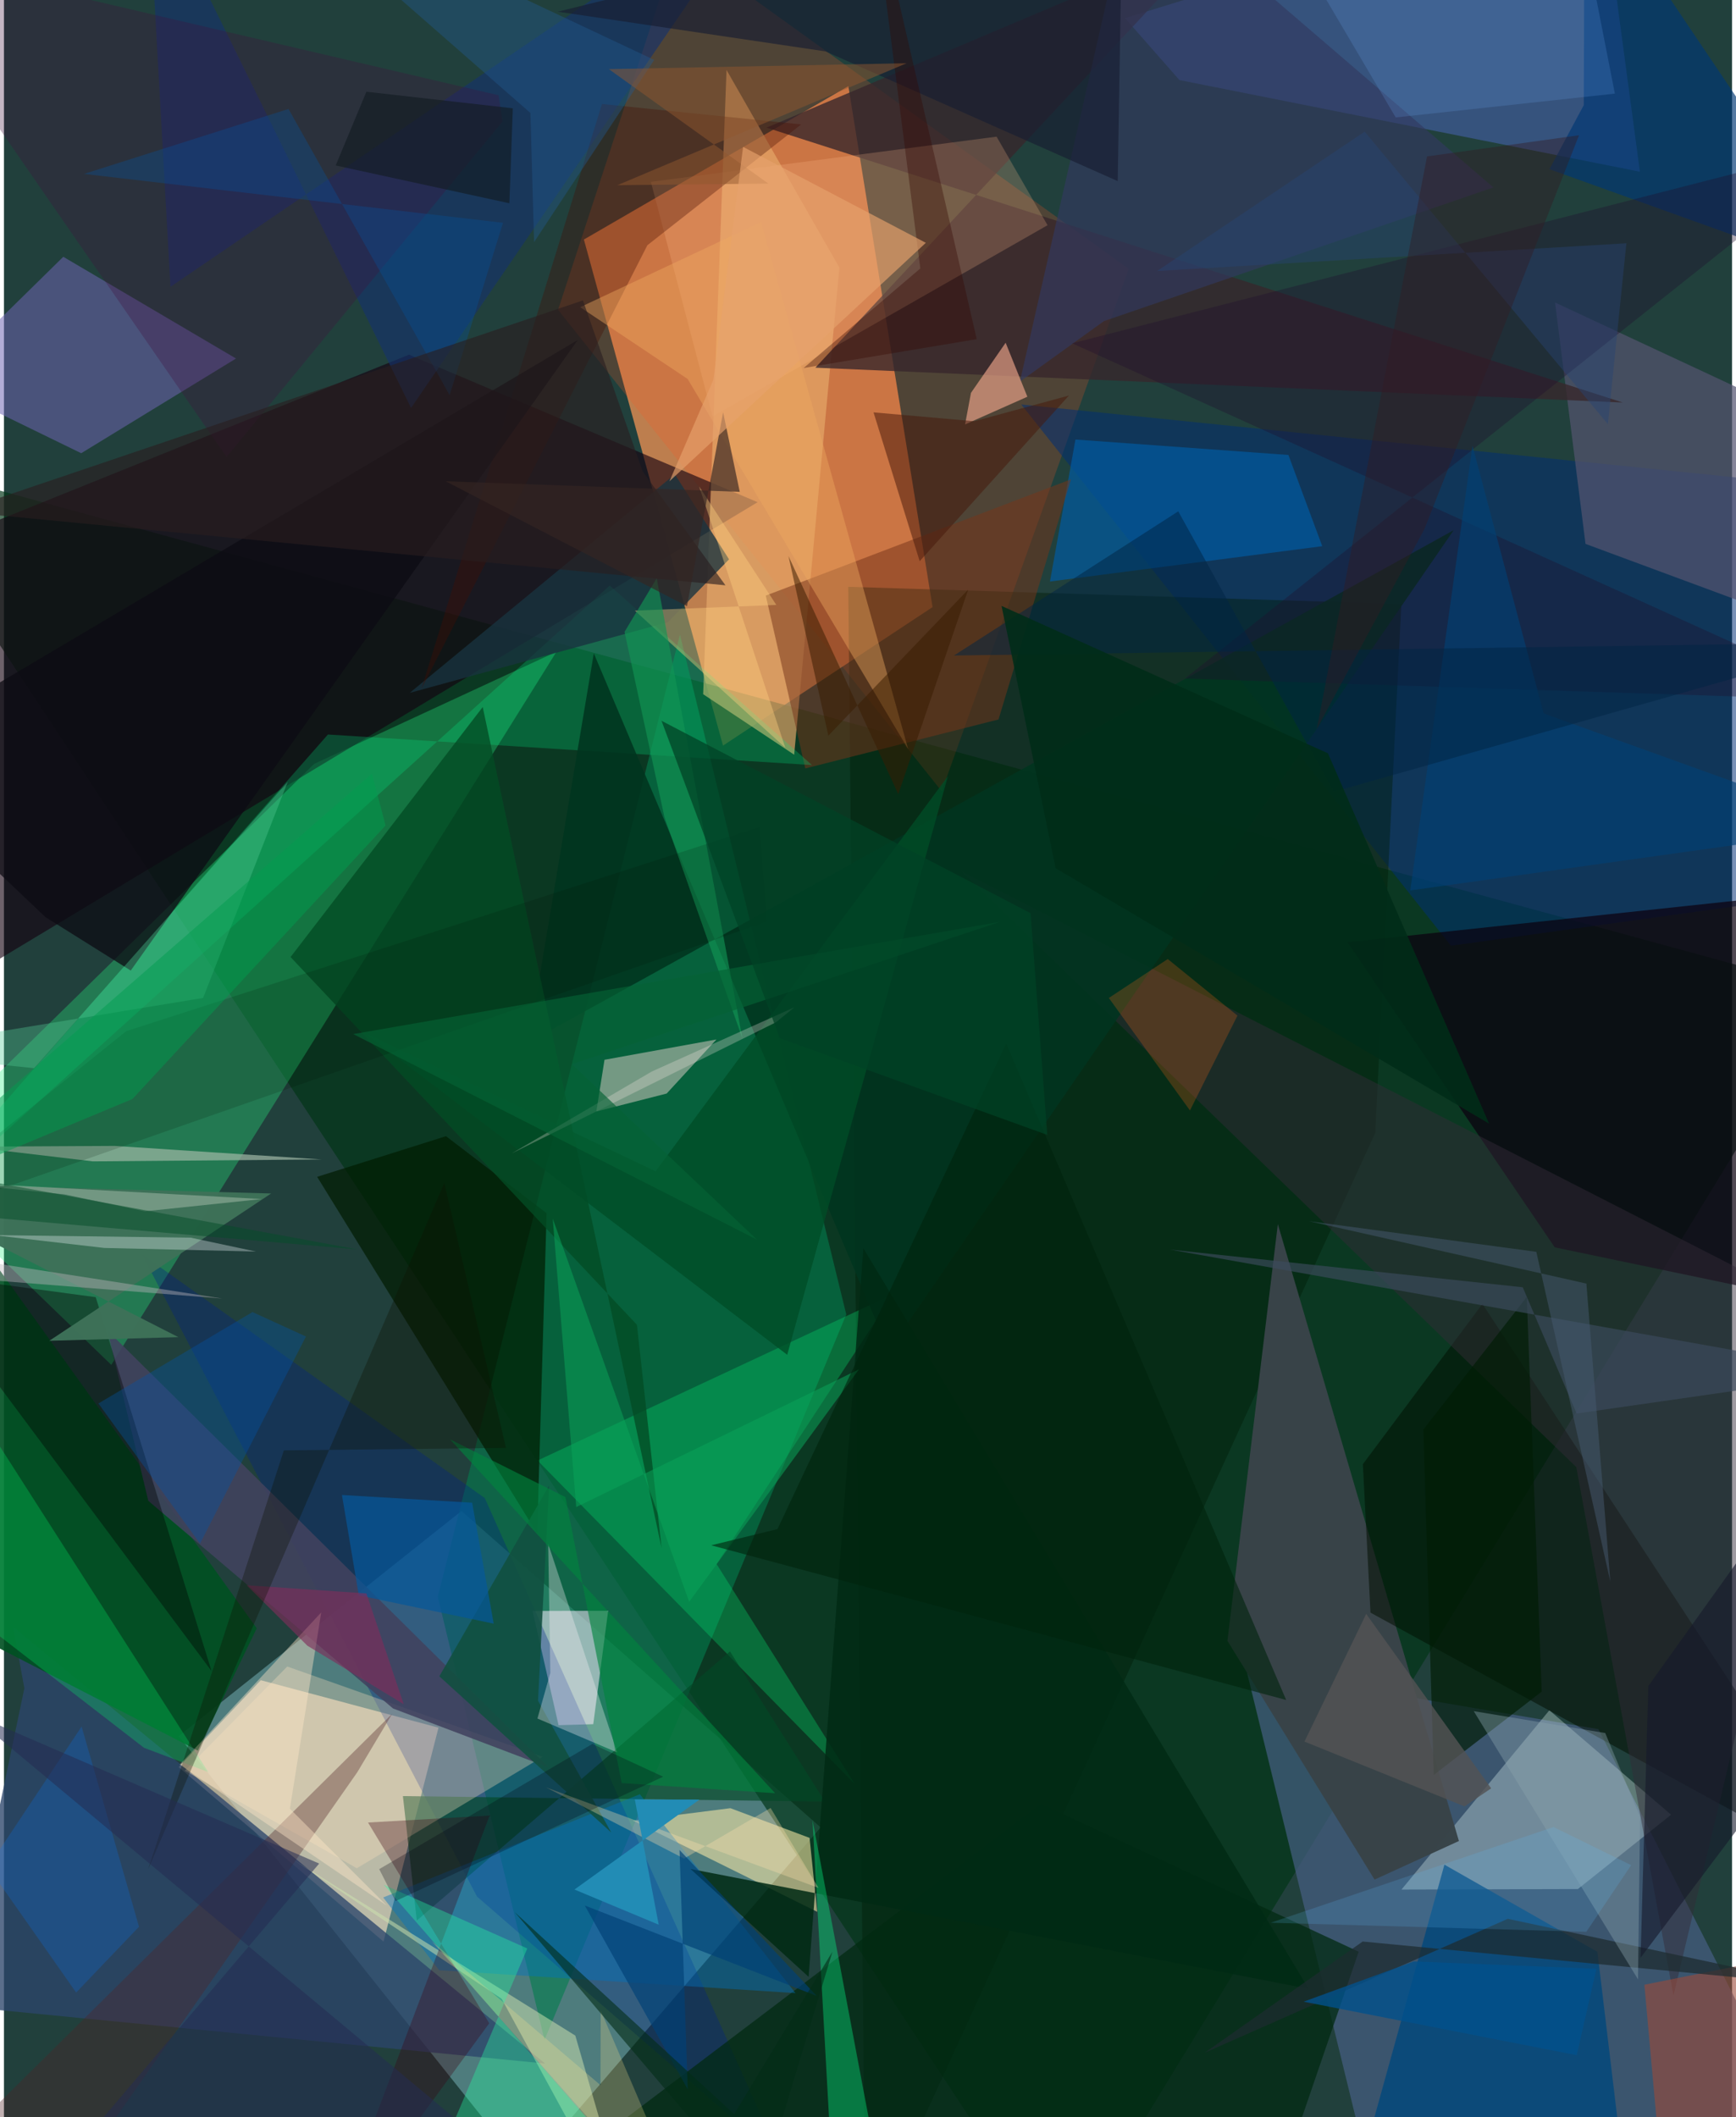 <svg xmlns="http://www.w3.org/2000/svg" width="228" height="278" viewBox="0 0 836 1024"><path fill="#21403c" d="M0 0h836v1024H0z"/><path fill="#f29355" fill-opacity=".749" d="M280.555 115.853l67.298 244.779 101.384-67.003-40.739-251.974z"/><path fill="#6ea4a9" fill-opacity=".596" d="M221.358 730.806l173.745 153.035-142.871 166.36L84.534 839.694z"/><path fill="#f1d9bc" fill-opacity=".663" d="M84.502 854.682l99.13 84.42 26.592-103.5-85.984-22.944z"/><path fill="#003416" fill-opacity=".675" d="M884.808 479.414L-62 220.894l547.074 830.473L514.53 1086z"/><path fill="#047b4d" fill-opacity=".608" d="M261.5 986.629l-51.627-214.324L327.02 306.908l80.467 328.855z"/><path fill="#496085" fill-opacity=".682" d="M669.002 1086l-68.038-278.637 170.4 28.98L898 1086z"/><path fill="#28f183" fill-opacity=".325" d="M150.033 369.48l117.258-54.255-215.376 344.91-99.931-96.59z"/><path fill="#ff5621" fill-opacity=".208" d="M544.111 130.046l-90.453 252.681L268.06 149.87l57.847-176.852z"/><path fill="#002f75" fill-opacity=".525" d="M700.022 457.428l187.053-25.942L898 237.081l-405.863-41.457z"/><path fill="#415da0" fill-opacity=".659" d="M771.958-62L542.341 8.773l26.315 29.953 222.775 44.326z"/><path fill="#140010" fill-opacity=".62" d="M-14.954 471.5L364.59 242.89l-168.636-71.34-243.628 98.101z"/><path fill="#e5a86a" fill-opacity=".671" d="M349.565 33.845l-11.316 301.92 44.033 29.261 21.879-235.606z"/><path fill="#001d07" fill-opacity=".431" d="M408.436 283.825l267.578 8.305-12.601 255.76L416.789 1086z"/><path fill="#eafefd" fill-opacity=".31" d="M761.41 913.673l-85.332.237 71.55-86.72 58.886 50.53z"/><path fill="#feecff" fill-opacity=".525" d="M292.294 779.077l-7.204 54.852-16.793.49-12.57-55.264z"/><path fill="#0c010e" fill-opacity=".714" d="M649.941 455.708l100.284 147.593L898 634.164l-50.777-199.55z"/><path fill="#feeda8" fill-opacity=".561" d="M389.737 888.925l-38.314-14.372-47.128 5.992 89.14 44.137z"/><path fill="#6e64b3" fill-opacity=".529" d="M112.259 173.403l-83.556-49.206-61.758 60.677L37.37 219.21z"/><path fill="#394449" fill-opacity=".996" d="M703.87 890.43l-40.809 18.67-71.175-115.485 24.385-201.54z"/><path fill="#2c466a" fill-opacity=".78" d="M-22.354 970.242L9.875 816.56l-5.46-29.698 257.38 211.2z"/><path fill="#002184" fill-opacity=".341" d="M232.592 724.543l143.333 320.32-147.086-127.56-162.078-310.67z"/><path fill="#000f01" fill-opacity=".525" d="M715.247 630.65l-57.843 77.528 3.69 71.797L898 909.698z"/><path fill="#f5dbd5" fill-opacity=".463" d="M344.689 502.749l-24.097 26.161-34.021 8.675 3.954-25.007z"/><path fill="#545370" fill-opacity=".71" d="M841.866 291.484L898 215.193 750.374 146.31l14.734 116.755z"/><path fill="#002911" fill-opacity=".733" d="M616.543 1057.421l38.845-113.439-153.724-71.535L219.679 1086z"/><path fill="#00487d" fill-opacity=".788" d="M786.083 1071.048l-135.372-2.736 46.14-166.438 74.018 42.121z"/><path fill="#05e16f" fill-opacity=".318" d="M344.731 756.452l66.915 106.495-153.508-156.545 172.021-80.448z"/><path fill="#005123" fill-opacity=".91" d="M122.295 787.532L-38.342 563.748-62 766.433l155.783 80.258z"/><path fill="#005aa1" fill-opacity=".698" d="M621.382 220.057l-103.026-7.47-12.324 68.67 131.718-17.092z"/><path fill="#773419" fill-opacity=".518" d="M481.134 347.979l35.044-116.132-147.63 56.22 19.117 83.605z"/><path fill="#001b00" fill-opacity=".702" d="M262.52 586.77l-48.676-37.244-62.328 19.664 106.447 172.486z"/><path fill="#37272c" fill-opacity=".788" d="M368.92 61.731l414.233 132.96-390.613-16.858L586.018-30.013z"/><path fill="#034726" fill-opacity=".647" d="M351.23 798.717l45.94 72.635-204.163-2.644 6.71 60.191z"/><path fill="#15326d" fill-opacity=".627" d="M80.552 138.697L69.34-62l127.61 259.302L373.687-60.954z"/><path fill="#342a37" fill-opacity=".475" d="M760.656 709.6l-297.78-288.432 422.861 216.167-78.067 327.874z"/><path fill="#fde1bb" fill-opacity=".322" d="M260.623 849.7l-123.574-43.664-49.57 50.377 83.244 47.19z"/><path fill="#0072be" fill-opacity=".431" d="M183.47 917.734l124.166-49.923 75.285 96.179-172.366-11.063z"/><path fill="#01f38a" fill-opacity=".235" d="M-62 604.013l218.726-248.756 234.172 14.773-97.842-86.808z"/><path fill="#cfe3b0" fill-opacity=".514" d="M276.412 984.55L139.91 899.424l100.895 67.366L305.761 1086z"/><path fill="#19333e" fill-opacity=".788" d="M350.77 270.535l-29.595 30.407-124.886 34.182L324.557 229.4z"/><path fill="#ffbe8a" fill-opacity=".224" d="M480.2 66.093l24.659 42.835-162.084 92.515-29.813-113.5z"/><path fill="#01351f" fill-opacity=".878" d="M427.956 653.258l-142.6-337.26-31.585 188.228 447.581-247.803z"/><path fill="#32395f" fill-opacity=".651" d="M546.933-58.519L720.57 90.656l-188.395 64.639-40.706 29.307z"/><path fill="#41425f" fill-opacity=".878" d="M49.977 643.408L263.61 854.91l-75.39-28.579L69.829 725.904z"/><path fill="#9b4a39" fill-opacity=".596" d="M793.589 959.944L804.953 1086 898 1024.725v-85.757z"/><path fill="#440d00" fill-opacity=".337" d="M311.262 118.605l74.42-58.43-96.38-9.882-87.396 283.087z"/><path fill="#feae93" fill-opacity=".596" d="M484.583 165.77l-16.768 24.246-2.856 15.263 30.135-13.394z"/><path fill="#003773" fill-opacity=".671" d="M764.626-62L898 135.844l-150.338-54.01 16.611-30.985z"/><path fill="#210f2e" fill-opacity=".357" d="M516.723 166.048L898 68.321 571.274 328.19 898 338.806z"/><path fill="#002a14" fill-opacity=".859" d="M332.132 903.954l57.144 52.184 26.486-352.417 215.394 358.197z"/><path fill="#03f168" fill-opacity=".271" d="M-62 745.027V605.821L98.846 857.086l-31.071-11.723z"/><path fill="#03f884" fill-opacity=".373" d="M402.574 1086l206.174-6.284L419.013 1028l-27.87-147.83z"/><path fill="#3c0211" fill-opacity=".322" d="M234.946 878.131l-58.815 3.359 58.626 97.092L156.197 1086z"/><path fill="#001d05" fill-opacity=".678" d="M743.924 818.175l-52.21 40.284-5.06-167.026 50.037-64.135z"/><path fill="#9fb8a6" fill-opacity=".702" d="M153.62 560.791l-110.573.92-59.917-7.083 70.45-.39z"/><path fill-opacity=".384" d="M44.386 627.396L-62 613.083v-22.818L100.41 808.21z"/><path fill="#0d0c13" fill-opacity=".745" d="M277.591 164.43L61.33 469.435l-41.297-25.882L-62 365.623z"/><path fill="#034c24" fill-opacity=".78" d="M318.15 748.81l-11.934-108.057-167.57-177.867 92.965-120.922z"/><path fill="#411240" fill-opacity=".31" d="M107.67 221.085L241.21 58.76l-1.924-12.685L-62-24.282z"/><path fill="#f46415" fill-opacity=".243" d="M563.013 463.85l-28.503 18.83 39.243 54.405 22.972-45.868z"/><path fill="#46180a" fill-opacity=".51" d="M442.993 271.434l72.196-80.12-45.743 12.422-48.768-4.287z"/><path fill="#efaa60" fill-opacity=".42" d="M437.43 362.325L330.755 183.306l-52.001-34.734 87.503-41.148z"/><path fill="#115040" fill-opacity=".894" d="M293.787 886.302l-35.419-63.74 5.331-104.035-53.085 92.246z"/><path fill="#05589b" fill-opacity=".698" d="M171.664 771.62l65.26 13.683-10.427-58.49-62.988-3.738z"/><path fill="#0055a8" fill-opacity=".357" d="M120.238 634.601l25.854 11.819-51.247 100.184L45.7 678.807z"/><path fill="#502326" fill-opacity=".353" d="M10.92 1086l160-228.81 16.897-28.307-204.975 202.84z"/><path fill="#27faa4" fill-opacity=".357" d="M211.587 1040.68l41.574-98.29-69.47-30.832 151.261 173.717z"/><path fill="#3e7159" fill-opacity=".973" d="M84.366 646.732L-62 572.075l191.242 5.173-107.289 71.24z"/><path fill="#004d26" fill-opacity=".788" d="M456.675 375.379l-77.76 279.885L174.7 499.647l140.535 66.881z"/><path fill="#3c4a5c" fill-opacity=".663" d="M734.745 622.607L760.8 683.68 898 663.97l-333.889-59.596z"/><path fill="#ffe7c7" fill-opacity=".416" d="M138.326 874.81l46.9 46.888-100.178-68.223 68.432-73.593z"/><path fill="#1d2b30" fill-opacity=".725" d="M727.5 928.057l150.2 32.097-220.39-21.11-76.41 53.786z"/><path fill="#004174" fill-opacity=".639" d="M680.331 430.672l30.103-215.06 34.417 129.456L898 400.198z"/><path fill="#0075f9" fill-opacity=".224" d="M-7.672 903.023l45.24-67.976L65.34 931.91l-30.412 31.825z"/><path fill="#ffd07e" fill-opacity=".404" d="M305.217 295.332L378 361.674 336.283 235.21l37.36 57.372z"/><path fill="#0055a5" fill-opacity=".306" d="M215.603 191.103l25.814-83.34L38.722 84.116l98.933-31.42z"/><path fill="#129555" fill-opacity=".631" d="M357.259 502.332l-41.476-222.63-15.565 25.899 19.306 89.646z"/><path fill="#89a3ad" fill-opacity=".4" d="M791.487 878.628L774.654 838.2l-63.624-10.579 79.487 129.732z"/><path fill="#fef4f9" fill-opacity=".325" d="M263.28 746.669l33.412 100.944-38.613-16.423 6.241-22.077z"/><path fill="#0ba55b" fill-opacity=".525" d="M265.484 589.396l11.36 139.516 136.737-66.58-82.094 112.417z"/><path fill="#00843d" fill-opacity=".624" d="M373.068 867.313l-74.236-4.883-27.205-138.335-55.803-27.914z"/><path fill="#002543" fill-opacity=".506" d="M568.098 247.313l75.111 135.675L898 310.732l-438.412 6.324z"/><path fill="#171d31" fill-opacity=".655" d="M541.297-62l-2.492 149.597-141.342-62.731-129.51-19.21z"/><path fill="#53c894" fill-opacity=".365" d="M14.601 516.635L-62 508.775l158.327-26.116L137.3 378.11z"/><path fill="#71b1fe" fill-opacity=".173" d="M603.224-62l70.06 118.797 106.027-11.512L758.288-62z"/><path fill="#bcb6bd" fill-opacity=".42" d="M-62 602.055l52.599 177.896-6.908-161.536 121.912 9.637z"/><path fill="#00240c" fill-opacity=".604" d="M342.154 747.407l32.051-7.841 110.676-234.88 135.414 317.537z"/><path fill="#fbe8e7" fill-opacity=".271" d="M313.42 518.241l-67.75 39.608 127.752-63.381 8.93-7.254z"/><path fill="#ffe2ad" fill-opacity=".325" d="M329.007 898.932l41.872-24.485 23.187 38.665-131.835-48.621z"/><path fill="#225890" fill-opacity=".408" d="M256.454 117.123l-1.768-62.48L121.426-62l193.158 90.98z"/><path fill="#f9e08a" fill-opacity=".255" d="M206.911 938.868L337.24 1086l-48.56-113.671-.1 36.182z"/><path fill="#340700" fill-opacity=".353" d="M419.16-59.03l24.145 188.864-56.466 48.173 83.766-13.968z"/><path fill="#915830" fill-opacity=".494" d="M436.694 30.583L296.725 89.576l73.072-.78-77.164-55.356z"/><path fill="#291d1f" fill-opacity=".62" d="M-21.774 247.415l301.877-102.122 28.872 82.67 40.074 55.13z"/><path fill="#014076" fill-opacity=".671" d="M280.984 921.624l112.23 43.751-66.385-70.606 3.967 115.788z"/><path fill="#391b00" fill-opacity=".518" d="M398.818 355.814L379.53 268.95l53.113 115.15 33.852-98.952z"/><path fill="#15182b" fill-opacity=".596" d="M869.727 843.379l-77.991 103.548 3.768-131.465L898 672.186z"/><path fill="#7f2d5b" fill-opacity=".631" d="M117.437 766.729l57.908 3.962 18.049 53.575-46.628-28.309z"/><path fill="#352522" fill-opacity=".655" d="M213.688 232.772l116.725 60.434 17.495-93.806 8.048 38.48z"/><path fill="#00000f" fill-opacity=".271" d="M181.54 904.036l7.884 15.451 129.484-60.155-34.244-15.855z"/><path fill="#010" fill-opacity=".153" d="M365.58 399.931L59.134 498.73-62 596.19l431.18-150.53z"/><path fill="#e7a26c" fill-opacity=".655" d="M445.978 117.445L321.945 232.787l21.234-49.086 14.392-112.657z"/><path fill="#022d16" fill-opacity=".596" d="M364.859 1063.337L247.14 924.88l106.09 97.63 47.57-78.57z"/><path fill="#121c22" fill-opacity=".631" d="M244.517 98.322L160.48 80.026l14.863-35.658 70.835 8.011z"/><path fill="#274572" fill-opacity=".447" d="M557.86 131.083l227.023-13.42-8.944 87.525-117.667-141.52z"/><path fill="#eaf4f8" fill-opacity=".341" d="M90.38 598.623l31.555 6.71-73.413-1.747-54.008-6.223z"/><path fill="#321b23" fill-opacity=".42" d="M635.093 352.638l52.15-96.853L761.976 65.41l-73.529 10.243z"/><path fill="#535354" fill-opacity=".812" d="M629.144 842.34l77.43 31.361 12.894-8.75-60.46-84.366z"/><path fill="#228cb5" d="M305.187 870.343l11.566 60.568L276 913.9l60.484-43.512z"/><path fill="#ebefe2" fill-opacity=".306" d="M68.202 585.865l-38.997-8.192-61.93-6.355 157.457 8.616z"/><path fill="#056235" fill-opacity=".655" d="M168.96 500.15l195.267 99.38-89.5-84.856 207.14-68.806z"/><path fill="#0d1200" fill-opacity=".325" d="M213.03 572.146L69.8 903.983l65.604-202.493 107.462-1.174z"/><path fill="#004225" fill-opacity=".729" d="M375.328 502.135l-57.221-153.517 178.54 93.06 8.083 107.231z"/><path fill="#012c18" fill-opacity=".886" d="M508.782 419.946l-26.183-126.893 157.911 71.294 77.958 179.119z"/><path fill="#009c4f" fill-opacity=".486" d="M178.013 374.205l6.592 25.059-122.45 132.278L-62 583.294z"/><path fill="#465970" fill-opacity=".506" d="M741.319 605.464l35.795 159.487-11.582-144.125-134.138-30.18z"/><path fill="#02518b" fill-opacity=".796" d="M628.723 968.143l132.14 25.88 9.54-41.803-88.334-3.536z"/><path fill="#60c0fa" fill-opacity=".176" d="M787.198 902.108l-37.568-18.45-136.832 46.302 152.7 4.392z"/><path fill="#242b52" fill-opacity=".537" d="M291.81 1086L-17.806 827.755l170.299 73.583-149.8 176.199z"/><path fill="#034d27" fill-opacity=".49" d="M-62 584.087l3.937 160.383 51.261-172.99 178.043 32.86z"/></svg>
